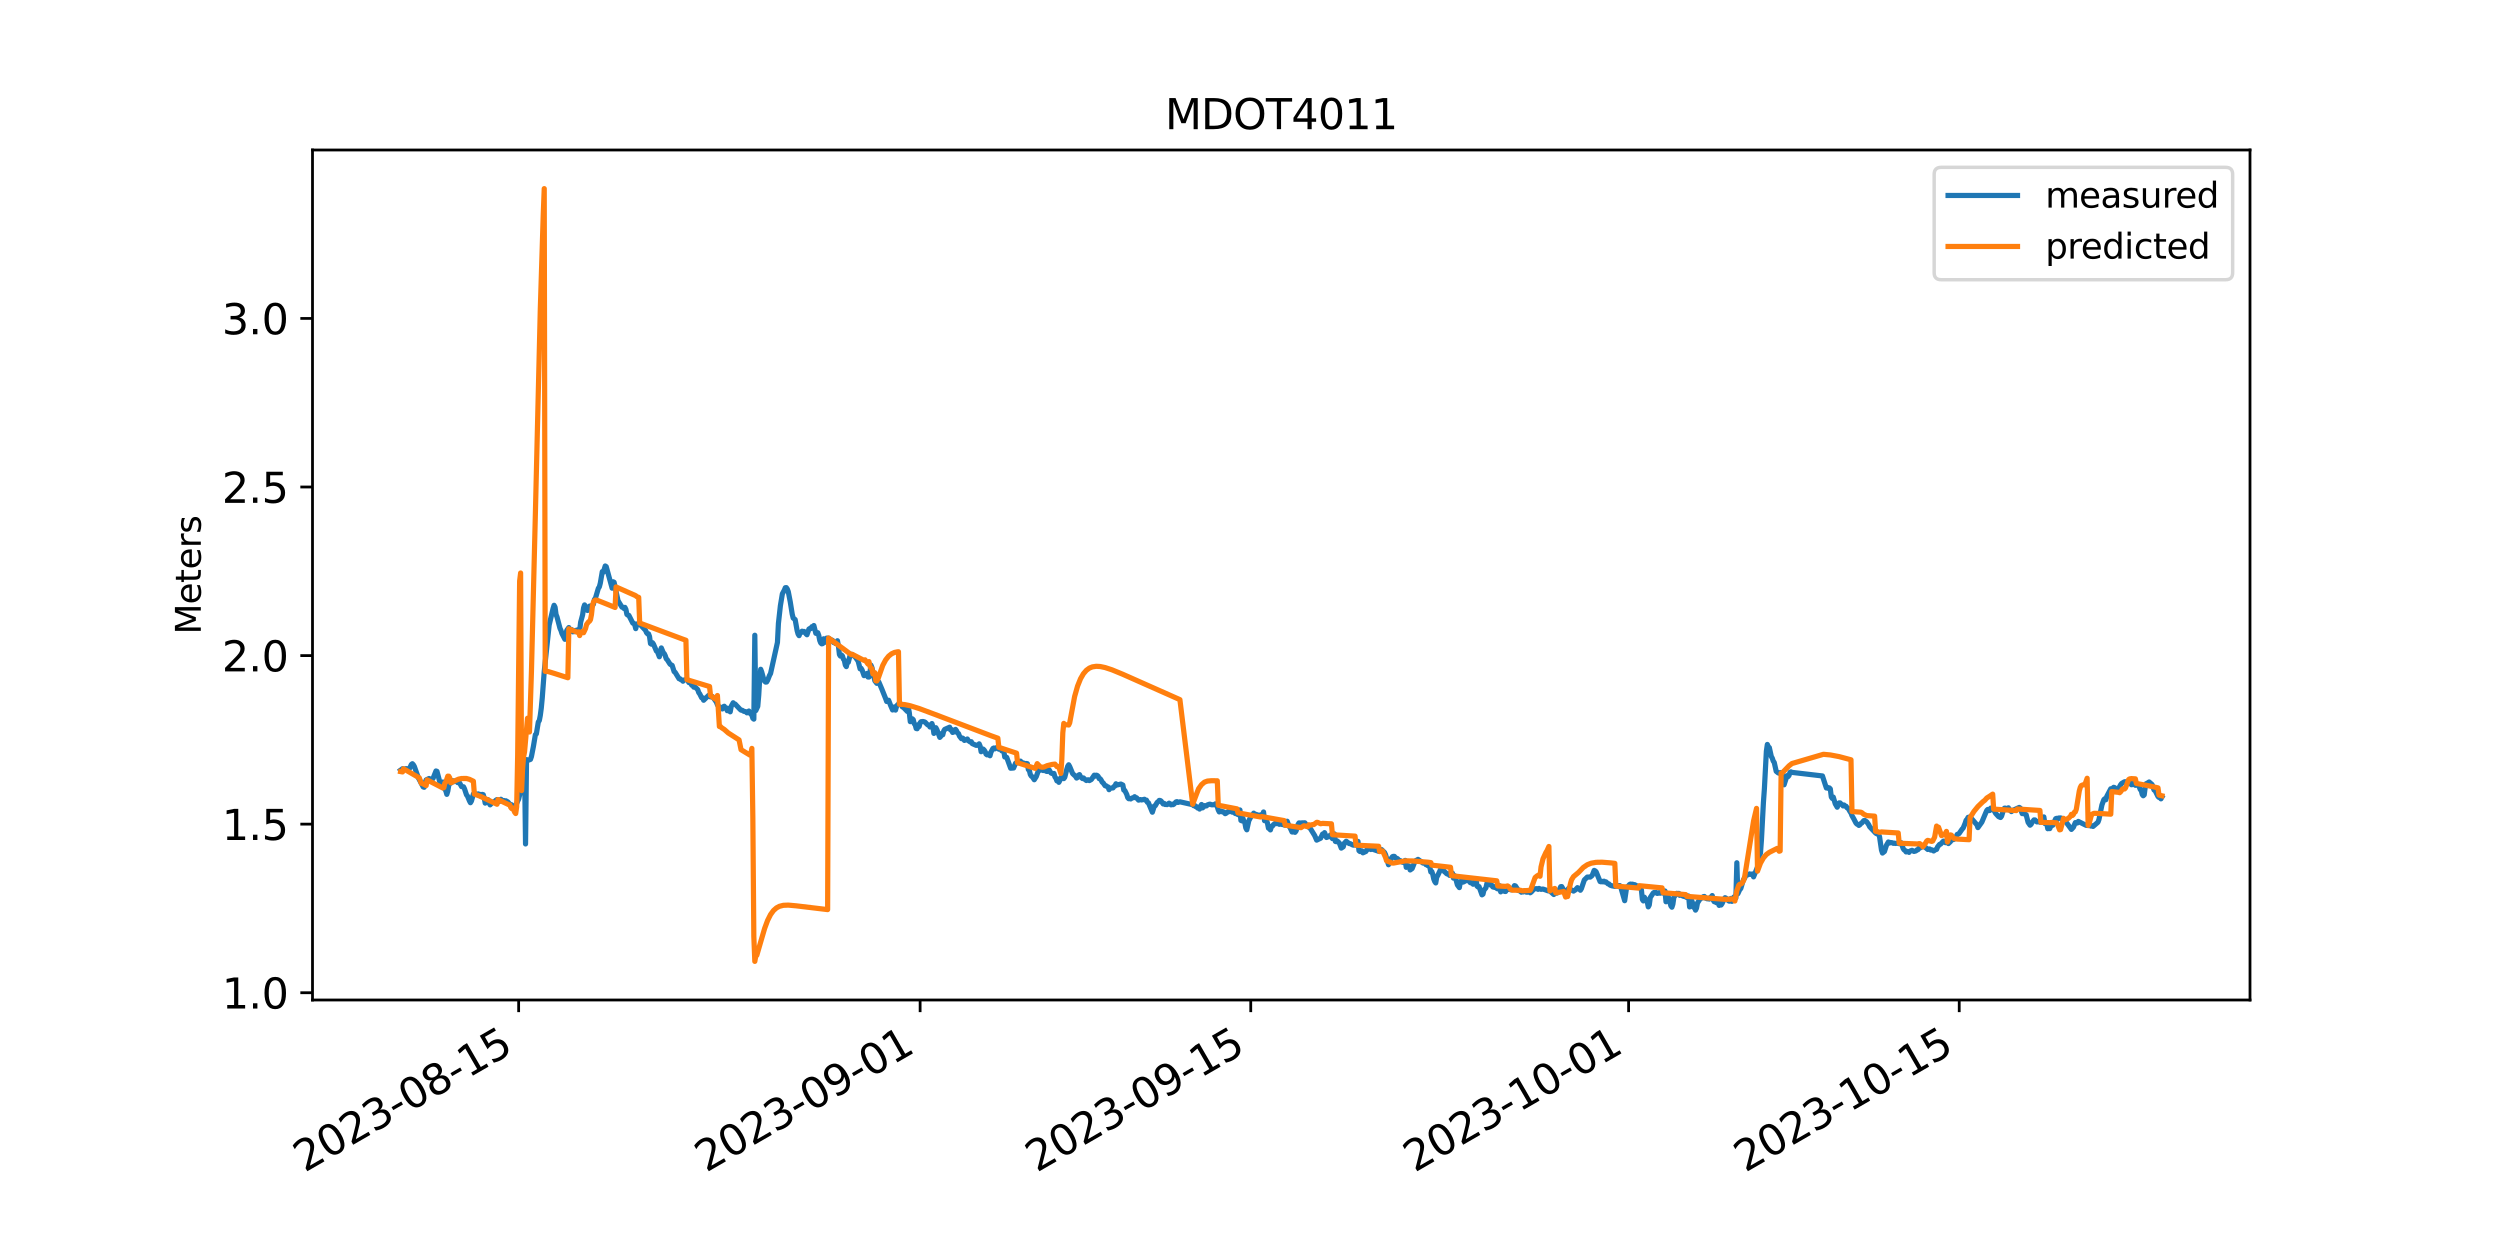 <?xml version="1.0" encoding="utf-8" standalone="no"?>
<!DOCTYPE svg PUBLIC "-//W3C//DTD SVG 1.1//EN"
  "http://www.w3.org/Graphics/SVG/1.1/DTD/svg11.dtd">
<svg xmlns:xlink="http://www.w3.org/1999/xlink" width="720pt" height="360pt" viewBox="0 0 720 360" xmlns="http://www.w3.org/2000/svg" version="1.1">
 <defs>
  <style type="text/css">*{stroke-linejoin: round; stroke-linecap: butt}</style>
 </defs>
 <g id="figure_1">
  <g id="patch_1">
   <path d="M 0 360 
L 720 360 
L 720 0 
L 0 0 
z
" style="fill: #ffffff"/>
  </g>
  <g id="axes_1">
   <g id="patch_2">
    <path d="M 90 288 
L 648 288 
L 648 43.2 
L 90 43.2 
z
" style="fill: #ffffff"/>
   </g>
   <g id="matplotlib.axis_1">
    <g id="xtick_1">
     <g id="line2d_1">
      <defs>
       <path id="mc9f5dde837" d="M 0 0 
L 0 3.5 
" style="stroke: #000000; stroke-width: 0.8"/>
      </defs>
      <g>
       <use xlink:href="#mc9f5dde837" x="149.371" y="288" style="stroke: #000000; stroke-width: 0.8"/>
      </g>
     </g>
     <g id="text_1">
      <!-- 2023-08-15 -->
      <g transform="translate(87.727 337.766) rotate(-30) scale(0.12 -0.12)">
       <defs>
        <path id="DejaVuSans-32" d="M 1228 531 
L 3431 531 
L 3431 0 
L 469 0 
L 469 531 
Q 828 903 1448 1529 
Q 2069 2156 2228 2338 
Q 2531 2678 2651 2914 
Q 2772 3150 2772 3378 
Q 2772 3750 2511 3984 
Q 2250 4219 1831 4219 
Q 1534 4219 1204 4116 
Q 875 4013 500 3803 
L 500 4441 
Q 881 4594 1212 4672 
Q 1544 4750 1819 4750 
Q 2544 4750 2975 4387 
Q 3406 4025 3406 3419 
Q 3406 3131 3298 2873 
Q 3191 2616 2906 2266 
Q 2828 2175 2409 1742 
Q 1991 1309 1228 531 
z
" transform="scale(0.016)"/>
        <path id="DejaVuSans-30" d="M 2034 4250 
Q 1547 4250 1301 3770 
Q 1056 3291 1056 2328 
Q 1056 1369 1301 889 
Q 1547 409 2034 409 
Q 2525 409 2770 889 
Q 3016 1369 3016 2328 
Q 3016 3291 2770 3770 
Q 2525 4250 2034 4250 
z
M 2034 4750 
Q 2819 4750 3233 4129 
Q 3647 3509 3647 2328 
Q 3647 1150 3233 529 
Q 2819 -91 2034 -91 
Q 1250 -91 836 529 
Q 422 1150 422 2328 
Q 422 3509 836 4129 
Q 1250 4750 2034 4750 
z
" transform="scale(0.016)"/>
        <path id="DejaVuSans-33" d="M 2597 2516 
Q 3050 2419 3304 2112 
Q 3559 1806 3559 1356 
Q 3559 666 3084 287 
Q 2609 -91 1734 -91 
Q 1441 -91 1130 -33 
Q 819 25 488 141 
L 488 750 
Q 750 597 1062 519 
Q 1375 441 1716 441 
Q 2309 441 2620 675 
Q 2931 909 2931 1356 
Q 2931 1769 2642 2001 
Q 2353 2234 1838 2234 
L 1294 2234 
L 1294 2753 
L 1863 2753 
Q 2328 2753 2575 2939 
Q 2822 3125 2822 3475 
Q 2822 3834 2567 4026 
Q 2313 4219 1838 4219 
Q 1578 4219 1281 4162 
Q 984 4106 628 3988 
L 628 4550 
Q 988 4650 1302 4700 
Q 1616 4750 1894 4750 
Q 2613 4750 3031 4423 
Q 3450 4097 3450 3541 
Q 3450 3153 3228 2886 
Q 3006 2619 2597 2516 
z
" transform="scale(0.016)"/>
        <path id="DejaVuSans-2d" d="M 313 2009 
L 1997 2009 
L 1997 1497 
L 313 1497 
L 313 2009 
z
" transform="scale(0.016)"/>
        <path id="DejaVuSans-38" d="M 2034 2216 
Q 1584 2216 1326 1975 
Q 1069 1734 1069 1313 
Q 1069 891 1326 650 
Q 1584 409 2034 409 
Q 2484 409 2743 651 
Q 3003 894 3003 1313 
Q 3003 1734 2745 1975 
Q 2488 2216 2034 2216 
z
M 1403 2484 
Q 997 2584 770 2862 
Q 544 3141 544 3541 
Q 544 4100 942 4425 
Q 1341 4750 2034 4750 
Q 2731 4750 3128 4425 
Q 3525 4100 3525 3541 
Q 3525 3141 3298 2862 
Q 3072 2584 2669 2484 
Q 3125 2378 3379 2068 
Q 3634 1759 3634 1313 
Q 3634 634 3220 271 
Q 2806 -91 2034 -91 
Q 1263 -91 848 271 
Q 434 634 434 1313 
Q 434 1759 690 2068 
Q 947 2378 1403 2484 
z
M 1172 3481 
Q 1172 3119 1398 2916 
Q 1625 2713 2034 2713 
Q 2441 2713 2670 2916 
Q 2900 3119 2900 3481 
Q 2900 3844 2670 4047 
Q 2441 4250 2034 4250 
Q 1625 4250 1398 4047 
Q 1172 3844 1172 3481 
z
" transform="scale(0.016)"/>
        <path id="DejaVuSans-31" d="M 794 531 
L 1825 531 
L 1825 4091 
L 703 3866 
L 703 4441 
L 1819 4666 
L 2450 4666 
L 2450 531 
L 3481 531 
L 3481 0 
L 794 0 
L 794 531 
z
" transform="scale(0.016)"/>
        <path id="DejaVuSans-35" d="M 691 4666 
L 3169 4666 
L 3169 4134 
L 1269 4134 
L 1269 2991 
Q 1406 3038 1543 3061 
Q 1681 3084 1819 3084 
Q 2600 3084 3056 2656 
Q 3513 2228 3513 1497 
Q 3513 744 3044 326 
Q 2575 -91 1722 -91 
Q 1428 -91 1123 -41 
Q 819 9 494 109 
L 494 744 
Q 775 591 1075 516 
Q 1375 441 1709 441 
Q 2250 441 2565 725 
Q 2881 1009 2881 1497 
Q 2881 1984 2565 2268 
Q 2250 2553 1709 2553 
Q 1456 2553 1204 2497 
Q 953 2441 691 2322 
L 691 4666 
z
" transform="scale(0.016)"/>
       </defs>
       <use xlink:href="#DejaVuSans-32"/>
       <use xlink:href="#DejaVuSans-30" x="63.623"/>
       <use xlink:href="#DejaVuSans-32" x="127.246"/>
       <use xlink:href="#DejaVuSans-33" x="190.869"/>
       <use xlink:href="#DejaVuSans-2d" x="254.492"/>
       <use xlink:href="#DejaVuSans-30" x="290.576"/>
       <use xlink:href="#DejaVuSans-38" x="354.199"/>
       <use xlink:href="#DejaVuSans-2d" x="417.822"/>
       <use xlink:href="#DejaVuSans-31" x="453.906"/>
       <use xlink:href="#DejaVuSans-35" x="517.529"/>
      </g>
     </g>
    </g>
    <g id="xtick_2">
     <g id="line2d_2">
      <g>
       <use xlink:href="#mc9f5dde837" x="264.995" y="288" style="stroke: #000000; stroke-width: 0.8"/>
      </g>
     </g>
     <g id="text_2">
      <!-- 2023-09-01 -->
      <g transform="translate(203.352 337.766) rotate(-30) scale(0.12 -0.12)">
       <defs>
        <path id="DejaVuSans-39" d="M 703 97 
L 703 672 
Q 941 559 1184 500 
Q 1428 441 1663 441 
Q 2288 441 2617 861 
Q 2947 1281 2994 2138 
Q 2813 1869 2534 1725 
Q 2256 1581 1919 1581 
Q 1219 1581 811 2004 
Q 403 2428 403 3163 
Q 403 3881 828 4315 
Q 1253 4750 1959 4750 
Q 2769 4750 3195 4129 
Q 3622 3509 3622 2328 
Q 3622 1225 3098 567 
Q 2575 -91 1691 -91 
Q 1453 -91 1209 -44 
Q 966 3 703 97 
z
M 1959 2075 
Q 2384 2075 2632 2365 
Q 2881 2656 2881 3163 
Q 2881 3666 2632 3958 
Q 2384 4250 1959 4250 
Q 1534 4250 1286 3958 
Q 1038 3666 1038 3163 
Q 1038 2656 1286 2365 
Q 1534 2075 1959 2075 
z
" transform="scale(0.016)"/>
       </defs>
       <use xlink:href="#DejaVuSans-32"/>
       <use xlink:href="#DejaVuSans-30" x="63.623"/>
       <use xlink:href="#DejaVuSans-32" x="127.246"/>
       <use xlink:href="#DejaVuSans-33" x="190.869"/>
       <use xlink:href="#DejaVuSans-2d" x="254.492"/>
       <use xlink:href="#DejaVuSans-30" x="290.576"/>
       <use xlink:href="#DejaVuSans-39" x="354.199"/>
       <use xlink:href="#DejaVuSans-2d" x="417.822"/>
       <use xlink:href="#DejaVuSans-30" x="453.906"/>
       <use xlink:href="#DejaVuSans-31" x="517.529"/>
      </g>
     </g>
    </g>
    <g id="xtick_3">
     <g id="line2d_3">
      <g>
       <use xlink:href="#mc9f5dde837" x="360.215" y="288" style="stroke: #000000; stroke-width: 0.8"/>
      </g>
     </g>
     <g id="text_3">
      <!-- 2023-09-15 -->
      <g transform="translate(298.571 337.766) rotate(-30) scale(0.12 -0.12)">
       <use xlink:href="#DejaVuSans-32"/>
       <use xlink:href="#DejaVuSans-30" x="63.623"/>
       <use xlink:href="#DejaVuSans-32" x="127.246"/>
       <use xlink:href="#DejaVuSans-33" x="190.869"/>
       <use xlink:href="#DejaVuSans-2d" x="254.492"/>
       <use xlink:href="#DejaVuSans-30" x="290.576"/>
       <use xlink:href="#DejaVuSans-39" x="354.199"/>
       <use xlink:href="#DejaVuSans-2d" x="417.822"/>
       <use xlink:href="#DejaVuSans-31" x="453.906"/>
       <use xlink:href="#DejaVuSans-35" x="517.529"/>
      </g>
     </g>
    </g>
    <g id="xtick_4">
     <g id="line2d_4">
      <g>
       <use xlink:href="#mc9f5dde837" x="469.038" y="288" style="stroke: #000000; stroke-width: 0.8"/>
      </g>
     </g>
     <g id="text_4">
      <!-- 2023-10-01 -->
      <g transform="translate(407.394 337.766) rotate(-30) scale(0.12 -0.12)">
       <use xlink:href="#DejaVuSans-32"/>
       <use xlink:href="#DejaVuSans-30" x="63.623"/>
       <use xlink:href="#DejaVuSans-32" x="127.246"/>
       <use xlink:href="#DejaVuSans-33" x="190.869"/>
       <use xlink:href="#DejaVuSans-2d" x="254.492"/>
       <use xlink:href="#DejaVuSans-31" x="290.576"/>
       <use xlink:href="#DejaVuSans-30" x="354.199"/>
       <use xlink:href="#DejaVuSans-2d" x="417.822"/>
       <use xlink:href="#DejaVuSans-30" x="453.906"/>
       <use xlink:href="#DejaVuSans-31" x="517.529"/>
      </g>
     </g>
    </g>
    <g id="xtick_5">
     <g id="line2d_5">
      <g>
       <use xlink:href="#mc9f5dde837" x="564.257" y="288" style="stroke: #000000; stroke-width: 0.8"/>
      </g>
     </g>
     <g id="text_5">
      <!-- 2023-10-15 -->
      <g transform="translate(502.614 337.766) rotate(-30) scale(0.12 -0.12)">
       <use xlink:href="#DejaVuSans-32"/>
       <use xlink:href="#DejaVuSans-30" x="63.623"/>
       <use xlink:href="#DejaVuSans-32" x="127.246"/>
       <use xlink:href="#DejaVuSans-33" x="190.869"/>
       <use xlink:href="#DejaVuSans-2d" x="254.492"/>
       <use xlink:href="#DejaVuSans-31" x="290.576"/>
       <use xlink:href="#DejaVuSans-30" x="354.199"/>
       <use xlink:href="#DejaVuSans-2d" x="417.822"/>
       <use xlink:href="#DejaVuSans-31" x="453.906"/>
       <use xlink:href="#DejaVuSans-35" x="517.529"/>
      </g>
     </g>
    </g>
   </g>
   <g id="matplotlib.axis_2">
    <g id="ytick_1">
     <g id="line2d_6">
      <defs>
       <path id="m3c29ad999c" d="M 0 0 
L -3.5 0 
" style="stroke: #000000; stroke-width: 0.8"/>
      </defs>
      <g>
       <use xlink:href="#m3c29ad999c" x="90" y="285.905" style="stroke: #000000; stroke-width: 0.8"/>
      </g>
     </g>
     <g id="text_6">
      <!-- 1.0 -->
      <g transform="translate(63.916 290.465) scale(0.12 -0.12)">
       <defs>
        <path id="DejaVuSans-2e" d="M 684 794 
L 1344 794 
L 1344 0 
L 684 0 
L 684 794 
z
" transform="scale(0.016)"/>
       </defs>
       <use xlink:href="#DejaVuSans-31"/>
       <use xlink:href="#DejaVuSans-2e" x="63.623"/>
       <use xlink:href="#DejaVuSans-30" x="95.41"/>
      </g>
     </g>
    </g>
    <g id="ytick_2">
     <g id="line2d_7">
      <g>
       <use xlink:href="#m3c29ad999c" x="90" y="237.356" style="stroke: #000000; stroke-width: 0.8"/>
      </g>
     </g>
     <g id="text_7">
      <!-- 1.5 -->
      <g transform="translate(63.916 241.915) scale(0.12 -0.12)">
       <use xlink:href="#DejaVuSans-31"/>
       <use xlink:href="#DejaVuSans-2e" x="63.623"/>
       <use xlink:href="#DejaVuSans-35" x="95.41"/>
      </g>
     </g>
    </g>
    <g id="ytick_3">
     <g id="line2d_8">
      <g>
       <use xlink:href="#m3c29ad999c" x="90" y="188.807" style="stroke: #000000; stroke-width: 0.8"/>
      </g>
     </g>
     <g id="text_8">
      <!-- 2.0 -->
      <g transform="translate(63.916 193.366) scale(0.12 -0.12)">
       <use xlink:href="#DejaVuSans-32"/>
       <use xlink:href="#DejaVuSans-2e" x="63.623"/>
       <use xlink:href="#DejaVuSans-30" x="95.41"/>
      </g>
     </g>
    </g>
    <g id="ytick_4">
     <g id="line2d_9">
      <g>
       <use xlink:href="#m3c29ad999c" x="90" y="140.258" style="stroke: #000000; stroke-width: 0.8"/>
      </g>
     </g>
     <g id="text_9">
      <!-- 2.5 -->
      <g transform="translate(63.916 144.817) scale(0.12 -0.12)">
       <use xlink:href="#DejaVuSans-32"/>
       <use xlink:href="#DejaVuSans-2e" x="63.623"/>
       <use xlink:href="#DejaVuSans-35" x="95.41"/>
      </g>
     </g>
    </g>
    <g id="ytick_5">
     <g id="line2d_10">
      <g>
       <use xlink:href="#m3c29ad999c" x="90" y="91.709" style="stroke: #000000; stroke-width: 0.8"/>
      </g>
     </g>
     <g id="text_10">
      <!-- 3.0 -->
      <g transform="translate(63.916 96.268) scale(0.12 -0.12)">
       <use xlink:href="#DejaVuSans-33"/>
       <use xlink:href="#DejaVuSans-2e" x="63.623"/>
       <use xlink:href="#DejaVuSans-30" x="95.41"/>
      </g>
     </g>
    </g>
    <g id="text_11">
     <!-- Meters -->
     <g transform="translate(57.837 182.688) rotate(-90) scale(0.1 -0.1)">
      <defs>
       <path id="DejaVuSans-4d" d="M 628 4666 
L 1569 4666 
L 2759 1491 
L 3956 4666 
L 4897 4666 
L 4897 0 
L 4281 0 
L 4281 4097 
L 3078 897 
L 2444 897 
L 1241 4097 
L 1241 0 
L 628 0 
L 628 4666 
z
" transform="scale(0.016)"/>
       <path id="DejaVuSans-65" d="M 3597 1894 
L 3597 1613 
L 953 1613 
Q 991 1019 1311 708 
Q 1631 397 2203 397 
Q 2534 397 2845 478 
Q 3156 559 3463 722 
L 3463 178 
Q 3153 47 2828 -22 
Q 2503 -91 2169 -91 
Q 1331 -91 842 396 
Q 353 884 353 1716 
Q 353 2575 817 3079 
Q 1281 3584 2069 3584 
Q 2775 3584 3186 3129 
Q 3597 2675 3597 1894 
z
M 3022 2063 
Q 3016 2534 2758 2815 
Q 2500 3097 2075 3097 
Q 1594 3097 1305 2825 
Q 1016 2553 972 2059 
L 3022 2063 
z
" transform="scale(0.016)"/>
       <path id="DejaVuSans-74" d="M 1172 4494 
L 1172 3500 
L 2356 3500 
L 2356 3053 
L 1172 3053 
L 1172 1153 
Q 1172 725 1289 603 
Q 1406 481 1766 481 
L 2356 481 
L 2356 0 
L 1766 0 
Q 1100 0 847 248 
Q 594 497 594 1153 
L 594 3053 
L 172 3053 
L 172 3500 
L 594 3500 
L 594 4494 
L 1172 4494 
z
" transform="scale(0.016)"/>
       <path id="DejaVuSans-72" d="M 2631 2963 
Q 2534 3019 2420 3045 
Q 2306 3072 2169 3072 
Q 1681 3072 1420 2755 
Q 1159 2438 1159 1844 
L 1159 0 
L 581 0 
L 581 3500 
L 1159 3500 
L 1159 2956 
Q 1341 3275 1631 3429 
Q 1922 3584 2338 3584 
Q 2397 3584 2469 3576 
Q 2541 3569 2628 3553 
L 2631 2963 
z
" transform="scale(0.016)"/>
       <path id="DejaVuSans-73" d="M 2834 3397 
L 2834 2853 
Q 2591 2978 2328 3040 
Q 2066 3103 1784 3103 
Q 1356 3103 1142 2972 
Q 928 2841 928 2578 
Q 928 2378 1081 2264 
Q 1234 2150 1697 2047 
L 1894 2003 
Q 2506 1872 2764 1633 
Q 3022 1394 3022 966 
Q 3022 478 2636 193 
Q 2250 -91 1575 -91 
Q 1294 -91 989 -36 
Q 684 19 347 128 
L 347 722 
Q 666 556 975 473 
Q 1284 391 1588 391 
Q 1994 391 2212 530 
Q 2431 669 2431 922 
Q 2431 1156 2273 1281 
Q 2116 1406 1581 1522 
L 1381 1569 
Q 847 1681 609 1914 
Q 372 2147 372 2553 
Q 372 3047 722 3315 
Q 1072 3584 1716 3584 
Q 2034 3584 2315 3537 
Q 2597 3491 2834 3397 
z
" transform="scale(0.016)"/>
      </defs>
      <use xlink:href="#DejaVuSans-4d"/>
      <use xlink:href="#DejaVuSans-65" x="86.279"/>
      <use xlink:href="#DejaVuSans-74" x="147.803"/>
      <use xlink:href="#DejaVuSans-65" x="187.012"/>
      <use xlink:href="#DejaVuSans-72" x="248.535"/>
      <use xlink:href="#DejaVuSans-73" x="289.648"/>
     </g>
    </g>
   </g>
   <g id="line2d_11">
    <path d="M 115.364 221.813 
L 115.93 221.393 
L 116.214 221.733 
L 116.781 221.409 
L 117.064 221.36 
L 117.631 221.587 
L 117.914 221.377 
L 118.481 220.163 
L 118.764 219.953 
L 119.048 220.26 
L 119.331 220.746 
L 120.465 223.965 
L 121.882 226.635 
L 122.165 226.732 
L 122.448 225.389 
L 122.732 224.612 
L 123.582 224.208 
L 123.865 224.629 
L 124.149 224.337 
L 124.432 224.483 
L 124.716 224.192 
L 125.566 222.04 
L 125.849 222.153 
L 126.699 225.357 
L 126.983 225.81 
L 127.55 225.227 
L 128.116 227.282 
L 128.4 227.751 
L 128.683 228.77 
L 128.966 227.848 
L 129.25 226.117 
L 129.533 225.438 
L 129.817 225.551 
L 130.383 224.855 
L 130.667 225.13 
L 130.95 225.001 
L 131.517 225.017 
L 131.8 225.389 
L 132.084 225.373 
L 132.367 225.486 
L 132.934 226.538 
L 133.501 226.602 
L 133.784 227.201 
L 134.351 228.916 
L 134.634 229.272 
L 135.201 230.647 
L 135.485 231.181 
L 135.768 230.712 
L 136.335 228.689 
L 136.901 228.657 
L 137.185 228.641 
L 137.468 228.803 
L 137.752 228.641 
L 138.035 228.965 
L 138.318 228.803 
L 138.602 229.369 
L 138.885 228.787 
L 139.169 228.867 
L 139.452 229.838 
L 139.735 231.294 
L 140.019 230.599 
L 140.302 230.291 
L 140.586 230.34 
L 140.869 231.31 
L 141.152 231.796 
L 141.719 231.197 
L 142.286 230.938 
L 142.853 230.453 
L 143.136 230.275 
L 143.42 230.76 
L 143.703 230.874 
L 143.986 230.663 
L 144.27 230.194 
L 144.553 230.582 
L 145.12 230.55 
L 145.403 230.728 
L 145.687 230.631 
L 146.253 230.955 
L 146.82 231.618 
L 147.387 231.796 
L 147.67 232.281 
L 148.237 232.071 
L 148.521 232.071 
L 149.087 230.712 
L 149.371 230.133 
L 149.938 227.686 
L 150.504 226.117 
L 151.071 221.506 
L 151.354 243.056 
L 151.638 218.772 
L 152.205 218.917 
L 152.771 218.707 
L 153.055 217.882 
L 153.622 214.97 
L 154.188 211.572 
L 154.472 211.346 
L 155.039 207.916 
L 155.322 207.527 
L 155.605 206.039 
L 155.889 203.92 
L 156.172 200.943 
L 156.739 193.355 
L 158.156 180.023 
L 159.289 175.234 
L 159.573 174.328 
L 159.856 174.862 
L 160.14 176.982 
L 160.423 177.694 
L 161.273 180.946 
L 161.557 181.56 
L 161.84 182.45 
L 162.69 184.117 
L 162.974 182.466 
L 163.257 181.512 
L 163.824 180.735 
L 164.107 181.35 
L 164.674 181.35 
L 164.957 181.965 
L 165.241 181.609 
L 165.524 181.916 
L 165.808 181.544 
L 166.091 181.56 
L 166.374 181.382 
L 166.658 181.852 
L 166.941 181.625 
L 167.224 179.198 
L 167.791 177.079 
L 168.075 175.056 
L 168.358 174.215 
L 169.208 175.817 
L 169.775 174.571 
L 170.625 174.425 
L 170.909 174.005 
L 171.192 172.63 
L 171.475 172.322 
L 172.326 169.426 
L 172.609 169.022 
L 172.892 167.938 
L 173.459 164.621 
L 173.743 164.815 
L 174.309 163.003 
L 174.593 163.197 
L 176.293 169.394 
L 176.576 167.549 
L 176.86 167.695 
L 177.993 173.002 
L 179.127 174.862 
L 179.41 174.879 
L 179.694 175.234 
L 179.977 174.927 
L 180.261 175.509 
L 180.544 176.933 
L 180.827 177.176 
L 181.111 177.224 
L 182.244 179.457 
L 182.528 179.506 
L 182.811 179.975 
L 183.094 181.043 
L 183.378 179.862 
L 183.945 179.425 
L 185.928 181.544 
L 186.212 182.224 
L 186.495 182.531 
L 186.779 182.547 
L 187.062 183.308 
L 187.345 185.346 
L 187.629 185.524 
L 187.912 185.104 
L 188.196 185.508 
L 189.046 187.498 
L 189.329 187.644 
L 189.896 189.148 
L 190.179 187.482 
L 190.463 186.608 
L 191.029 187.983 
L 191.313 188.258 
L 191.596 188.857 
L 191.88 189.731 
L 192.163 189.99 
L 192.73 190.896 
L 193.013 191.316 
L 193.58 191.64 
L 194.147 193.42 
L 194.43 193.614 
L 195.564 195.474 
L 195.847 195.49 
L 196.131 195.782 
L 196.414 195.846 
L 196.697 196.186 
L 196.981 195.846 
L 197.547 195.749 
L 197.831 195.539 
L 198.398 196.574 
L 198.681 196.445 
L 199.248 197.351 
L 199.531 197.238 
L 199.815 197.901 
L 200.098 197.772 
L 200.948 198.597 
L 201.232 199.454 
L 201.515 199.826 
L 202.082 200.959 
L 202.365 200.959 
L 202.649 201.671 
L 204.066 200.279 
L 204.349 200.312 
L 204.632 200.7 
L 205.199 200.619 
L 206.333 202.221 
L 206.616 202.997 
L 207.183 203.645 
L 207.466 203.839 
L 207.75 203.742 
L 208.033 204.178 
L 208.316 203.531 
L 208.6 203.402 
L 208.883 203.952 
L 209.167 203.871 
L 209.45 204.68 
L 210.017 203.984 
L 210.3 205.004 
L 210.584 203.434 
L 211.15 202.399 
L 211.434 202.722 
L 211.717 202.771 
L 213.134 204.276 
L 213.417 204.518 
L 213.701 204.534 
L 214.268 204.874 
L 214.834 204.971 
L 215.118 205.295 
L 215.685 204.777 
L 215.968 205.392 
L 216.535 205.942 
L 216.818 206.864 
L 217.102 207.107 
L 217.385 182.952 
L 217.668 204.648 
L 218.235 203.434 
L 218.519 200.166 
L 218.802 195.393 
L 219.085 192.756 
L 219.369 193.517 
L 219.935 195.587 
L 220.219 196.202 
L 220.502 196.445 
L 220.786 196.413 
L 221.069 195.927 
L 221.636 194.487 
L 221.919 193.97 
L 223.903 185.023 
L 224.186 179.538 
L 224.753 174.442 
L 225.32 171.028 
L 225.887 169.96 
L 226.17 169.264 
L 226.454 169.232 
L 226.737 169.637 
L 227.02 170.381 
L 227.587 173.309 
L 228.154 176.852 
L 228.437 178.001 
L 229.004 178.438 
L 229.571 181.609 
L 229.854 182.612 
L 230.138 183.065 
L 230.421 182.256 
L 230.704 182.191 
L 230.988 181.787 
L 231.271 182.046 
L 231.555 181.852 
L 231.838 182.03 
L 232.121 182.547 
L 232.405 182.806 
L 232.972 181.172 
L 233.255 180.994 
L 233.538 181.026 
L 233.822 180.493 
L 234.105 180.703 
L 234.389 180.153 
L 234.955 182.386 
L 235.239 182.45 
L 235.522 182.224 
L 235.805 183 
L 236.089 184.456 
L 236.372 185.168 
L 236.656 185.427 
L 236.939 185.362 
L 237.222 183.971 
L 237.506 185.006 
L 237.789 184.214 
L 238.073 183.777 
L 238.639 183.809 
L 239.206 184.214 
L 239.773 184.424 
L 240.056 185.039 
L 240.34 185.104 
L 240.623 185.33 
L 240.907 185.314 
L 241.19 184.537 
L 241.473 186.058 
L 241.757 188.517 
L 242.04 188.954 
L 242.324 188.631 
L 242.607 188.889 
L 242.89 189.795 
L 243.174 190.2 
L 243.457 191.543 
L 243.74 191.98 
L 244.024 190.734 
L 244.307 190.75 
L 244.874 188.566 
L 245.157 188.436 
L 245.441 188.533 
L 246.291 189.197 
L 247.141 190.394 
L 247.708 192.627 
L 247.991 192.465 
L 248.275 192.95 
L 248.842 194.584 
L 249.692 193.953 
L 249.975 194.973 
L 250.259 194.989 
L 250.542 193.695 
L 250.825 191.559 
L 251.109 192.255 
L 251.959 196.073 
L 252.526 196.801 
L 253.092 196.396 
L 253.943 198.386 
L 255.076 201.218 
L 255.36 202.027 
L 255.643 201.994 
L 255.926 201.671 
L 256.493 203.159 
L 257.06 204.47 
L 257.343 204.308 
L 257.627 203.58 
L 257.91 204.502 
L 258.193 203.467 
L 258.477 202.997 
L 258.76 202.836 
L 259.044 202.286 
L 259.327 202.625 
L 259.894 203.596 
L 260.177 203.709 
L 261.311 204.89 
L 261.594 203.709 
L 261.878 205.246 
L 262.161 207.835 
L 262.728 207.01 
L 263.011 207.269 
L 263.295 208.434 
L 263.578 208.741 
L 263.861 209.809 
L 264.145 209.873 
L 264.428 208.725 
L 264.712 209.242 
L 264.995 208.142 
L 265.278 207.851 
L 265.845 207.786 
L 266.412 207.964 
L 266.979 208.579 
L 267.262 208.806 
L 267.545 208.806 
L 267.829 209.372 
L 268.112 209.162 
L 268.396 208.385 
L 268.679 209.275 
L 268.962 211.216 
L 269.529 209.582 
L 269.813 210.116 
L 270.663 212.365 
L 270.946 212.074 
L 271.23 211.249 
L 271.513 211.621 
L 271.796 210.521 
L 272.08 210.068 
L 273.497 209.437 
L 273.78 210.246 
L 274.063 210.1 
L 274.347 210.941 
L 274.63 210.844 
L 274.914 210.262 
L 275.197 210.068 
L 275.48 210.456 
L 275.764 211.087 
L 276.047 211.265 
L 276.331 212.009 
L 276.897 212.737 
L 277.181 212.559 
L 277.464 212.737 
L 277.748 213.239 
L 278.031 213.061 
L 278.314 213.109 
L 278.598 212.834 
L 278.881 213.303 
L 279.448 213.692 
L 279.731 213.611 
L 280.015 214.161 
L 281.148 214.662 
L 281.432 214.549 
L 281.715 214.679 
L 281.998 214.226 
L 282.282 214.905 
L 282.565 216.491 
L 282.849 215.876 
L 283.132 215.73 
L 283.415 215.989 
L 283.699 216.426 
L 283.982 217.186 
L 284.266 217.397 
L 284.549 217.138 
L 285.116 217.655 
L 285.399 216.604 
L 285.966 215.552 
L 286.249 215.423 
L 286.533 215.665 
L 287.1 215.261 
L 287.383 215.229 
L 287.666 215.763 
L 288.233 215.568 
L 288.517 216.248 
L 288.8 216.005 
L 289.083 216.216 
L 289.367 218.011 
L 289.65 217.995 
L 289.933 218.125 
L 290.5 219.694 
L 291.067 221.247 
L 291.917 221.182 
L 292.484 219.807 
L 292.767 219.662 
L 293.051 219.662 
L 293.618 219.29 
L 293.901 219.209 
L 294.184 219.581 
L 295.035 219.84 
L 295.318 220.098 
L 295.601 219.888 
L 295.885 219.953 
L 296.168 221.652 
L 296.451 221.894 
L 296.735 223.059 
L 297.018 223.528 
L 297.302 223.706 
L 297.868 224.564 
L 298.435 223.674 
L 299.002 222.105 
L 299.285 221.409 
L 299.569 221.83 
L 299.852 221.474 
L 300.136 221.781 
L 300.419 221.911 
L 300.986 221.733 
L 301.269 222.105 
L 301.553 222.186 
L 301.836 222.137 
L 302.119 221.668 
L 302.686 222.622 
L 303.253 222.865 
L 303.536 222.752 
L 303.82 223.755 
L 304.103 224.143 
L 304.386 224.887 
L 304.67 224.823 
L 304.953 225.308 
L 305.237 224.79 
L 305.52 223.933 
L 305.803 223.723 
L 306.37 224.24 
L 306.654 223.852 
L 307.22 221.619 
L 307.504 220.681 
L 307.787 220.26 
L 308.071 220.762 
L 308.921 222.8 
L 309.771 223.593 
L 310.054 224.078 
L 310.338 223.901 
L 310.621 223.237 
L 310.905 223.092 
L 311.188 223.69 
L 311.755 224.224 
L 312.038 224.046 
L 312.605 224.596 
L 312.888 224.79 
L 313.172 224.612 
L 313.455 224.58 
L 313.738 224.807 
L 314.305 224.499 
L 315.155 223.253 
L 315.439 223.528 
L 315.722 223.253 
L 316.006 223.334 
L 316.289 223.609 
L 316.572 224.256 
L 316.856 224.289 
L 317.139 224.677 
L 317.423 225.26 
L 317.706 225.47 
L 318.273 226.295 
L 318.556 226.311 
L 318.84 226.554 
L 319.123 226.635 
L 319.406 227.428 
L 319.69 226.991 
L 320.54 226.926 
L 320.823 226.505 
L 321.107 226.376 
L 321.39 225.729 
L 321.673 226.085 
L 322.807 225.81 
L 323.374 226.085 
L 323.657 227.557 
L 323.941 227.654 
L 324.507 228.803 
L 324.791 229.725 
L 325.074 230.032 
L 325.358 229.984 
L 325.641 230.097 
L 325.924 229.871 
L 326.491 229.693 
L 326.775 229.45 
L 327.058 229.757 
L 327.341 229.773 
L 327.908 230.437 
L 328.475 230.275 
L 328.758 230.388 
L 329.608 230.194 
L 329.892 230.469 
L 330.175 230.437 
L 330.459 231.068 
L 330.742 231.197 
L 331.876 233.915 
L 332.442 232.136 
L 332.726 232.038 
L 333.293 231.052 
L 333.576 230.89 
L 333.859 230.518 
L 334.143 230.534 
L 334.426 230.728 
L 334.993 231.537 
L 335.276 231.375 
L 335.56 231.699 
L 335.843 231.65 
L 336.126 231.731 
L 336.693 231.31 
L 337.26 231.796 
L 337.543 231.585 
L 337.827 231.747 
L 338.11 231.585 
L 338.677 230.955 
L 338.96 230.874 
L 339.244 231.1 
L 339.811 230.922 
L 343.495 231.747 
L 343.778 232.038 
L 344.061 231.941 
L 344.345 232.297 
L 344.628 232.33 
L 344.912 232.702 
L 345.195 232.669 
L 345.478 233.009 
L 345.762 232.168 
L 346.045 231.699 
L 346.329 232.669 
L 346.612 232.427 
L 346.895 232.022 
L 347.462 232.103 
L 347.746 231.812 
L 348.312 231.618 
L 348.596 231.618 
L 348.879 231.78 
L 349.729 231.763 
L 350.013 231.521 
L 350.579 232.314 
L 350.863 233.284 
L 351.146 233.834 
L 351.713 233.575 
L 351.996 233.802 
L 352.28 233.77 
L 352.847 234.336 
L 353.13 234.223 
L 353.413 233.883 
L 353.697 233.867 
L 353.98 233.527 
L 354.264 233.689 
L 354.547 233.478 
L 354.83 233.883 
L 355.397 233.931 
L 355.681 234.255 
L 355.964 234.352 
L 356.247 234.304 
L 356.531 234.611 
L 356.814 233.689 
L 357.098 233.268 
L 357.381 236.277 
L 357.664 236.407 
L 357.948 235.63 
L 358.231 236.569 
L 358.514 236.925 
L 358.798 238.462 
L 359.081 238.979 
L 359.648 236.391 
L 360.498 234.773 
L 360.782 234.789 
L 361.065 234.19 
L 361.348 234.595 
L 361.632 234.514 
L 362.765 234.886 
L 363.049 234.676 
L 363.332 235.096 
L 363.616 234.837 
L 363.899 233.851 
L 364.182 236.358 
L 364.749 236.245 
L 365.033 237.086 
L 365.316 238.51 
L 365.599 238.672 
L 365.883 239.012 
L 366.166 237.992 
L 366.449 237.928 
L 366.733 237.523 
L 367.3 237.102 
L 367.583 237.2 
L 367.866 236.86 
L 368.15 237.232 
L 368.433 237.394 
L 368.717 237.378 
L 369 237.2 
L 369.283 237.458 
L 369.567 237.394 
L 369.85 237.62 
L 370.134 237.669 
L 370.7 236.52 
L 371.267 237.976 
L 371.551 238.381 
L 372.117 239.61 
L 372.401 239.61 
L 372.684 239.141 
L 372.967 239.707 
L 373.251 239.351 
L 373.818 237.475 
L 374.101 237.005 
L 374.384 237.005 
L 374.668 237.232 
L 374.951 236.989 
L 375.801 236.973 
L 376.652 238.122 
L 377.218 238.348 
L 378.635 240.646 
L 379.202 241.956 
L 380.336 241.406 
L 380.902 240.209 
L 381.186 240.597 
L 381.469 239.804 
L 382.036 241.196 
L 382.319 241.002 
L 382.603 241.018 
L 383.17 240.484 
L 383.453 240.759 
L 383.736 241.519 
L 384.303 240.16 
L 384.587 242.328 
L 384.87 242.409 
L 385.153 242.231 
L 385.72 242.765 
L 386.287 244.254 
L 386.854 243.881 
L 387.137 242.878 
L 387.704 242.28 
L 388.554 242.943 
L 388.837 242.959 
L 389.688 243.396 
L 389.971 243.396 
L 390.254 243.186 
L 390.538 243.412 
L 390.821 242.603 
L 391.105 242.328 
L 391.388 244.998 
L 391.671 245.24 
L 391.955 245.046 
L 392.238 245.046 
L 392.522 245.613 
L 393.372 245.224 
L 393.655 244.723 
L 393.939 244.642 
L 394.222 244.318 
L 394.505 244.415 
L 394.789 244.658 
L 395.072 244.496 
L 397.056 245.176 
L 397.906 244.69 
L 398.756 245.532 
L 399.04 246.146 
L 399.89 249.043 
L 400.74 247.117 
L 401.023 246.729 
L 401.307 246.616 
L 401.59 246.648 
L 401.874 247.052 
L 402.44 247.263 
L 403.007 247.845 
L 403.291 247.861 
L 403.857 248.298 
L 404.141 248.363 
L 404.707 247.797 
L 404.991 249.787 
L 405.558 249.318 
L 405.841 249.47 
L 406.124 250.547 
L 406.691 250.143 
L 407.541 247.991 
L 408.392 247.506 
L 409.525 248.324 
L 409.809 248.557 
L 410.092 248.525 
L 410.375 248.622 
L 410.659 249.01 
L 410.942 249.091 
L 411.225 249.301 
L 411.509 249.14 
L 411.792 249.754 
L 412.076 251.13 
L 412.359 251 
L 412.642 251.825 
L 412.926 253.168 
L 413.209 253.896 
L 413.493 254.284 
L 413.776 252.618 
L 414.059 252.165 
L 414.91 250.353 
L 415.476 250.531 
L 415.76 250.693 
L 416.043 251.113 
L 416.327 251.275 
L 416.61 251.615 
L 416.893 251.728 
L 417.177 251.631 
L 417.46 252.1 
L 417.744 251.971 
L 418.027 251.566 
L 418.31 251.486 
L 418.594 252.893 
L 418.877 252.165 
L 419.16 252.715 
L 419.727 254.851 
L 420.294 255.627 
L 420.577 254.009 
L 420.861 253.686 
L 421.144 254.074 
L 421.428 254.026 
L 421.994 253.734 
L 422.278 253.298 
L 422.561 253.589 
L 423.128 253.734 
L 423.411 254.171 
L 423.695 254.301 
L 423.978 254.268 
L 424.262 254.657 
L 424.545 254.042 
L 424.828 253.848 
L 425.112 253.33 
L 425.395 255.207 
L 425.679 255.449 
L 425.962 255.336 
L 426.812 257.714 
L 427.095 257.52 
L 427.379 256.355 
L 427.946 255.708 
L 428.229 254.446 
L 428.512 254.56 
L 428.796 254.414 
L 429.079 254.511 
L 429.363 254.932 
L 429.646 254.948 
L 429.929 255.433 
L 430.496 255.579 
L 430.78 255.255 
L 431.063 255.854 
L 431.346 255.999 
L 431.913 255.093 
L 432.197 256.857 
L 432.763 256.372 
L 433.33 256.727 
L 433.614 256.744 
L 433.897 256.194 
L 434.18 256.048 
L 434.464 256.161 
L 434.747 256.016 
L 435.03 256.242 
L 435.314 256.274 
L 435.597 256.161 
L 436.164 255.061 
L 436.447 255.158 
L 437.298 256.469 
L 437.864 256.647 
L 438.148 256.954 
L 438.431 256.76 
L 438.715 256.873 
L 438.998 256.614 
L 439.281 256.517 
L 439.565 256.938 
L 439.848 256.954 
L 440.132 256.679 
L 440.698 257.116 
L 440.982 256.922 
L 441.832 255.983 
L 442.682 255.935 
L 442.965 256.129 
L 443.249 255.87 
L 443.816 256.129 
L 444.382 256.048 
L 445.233 256.339 
L 445.799 256.55 
L 446.366 256.614 
L 447.5 257.617 
L 447.783 257.213 
L 448.35 257.229 
L 448.633 257.083 
L 448.917 256.695 
L 449.483 255.368 
L 449.767 255.336 
L 450.617 256.808 
L 450.9 257.116 
L 451.751 255.87 
L 453.168 256.63 
L 453.734 256.274 
L 454.301 255.643 
L 454.585 255.999 
L 454.868 256.064 
L 455.151 256.388 
L 455.435 255.935 
L 456.285 253.427 
L 457.135 252.602 
L 457.985 252.602 
L 458.552 252.133 
L 459.119 250.677 
L 459.402 250.806 
L 459.686 251.081 
L 460.819 253.88 
L 461.103 253.961 
L 461.386 253.831 
L 461.669 253.977 
L 461.953 253.783 
L 462.236 254.042 
L 462.52 253.977 
L 463.086 254.537 
L 463.37 254.56 
L 463.653 254.899 
L 464.22 255.11 
L 465.07 255.271 
L 465.637 255.207 
L 465.92 255.239 
L 466.204 255.045 
L 466.487 255.045 
L 466.77 255.482 
L 467.904 259.397 
L 468.471 255.498 
L 468.754 255.417 
L 469.321 254.721 
L 469.604 254.608 
L 469.888 254.689 
L 470.171 254.64 
L 470.455 254.899 
L 470.738 254.77 
L 472.155 255.514 
L 472.438 255.676 
L 472.722 256.274 
L 473.005 259.073 
L 473.288 259.462 
L 473.572 258.394 
L 474.422 259.801 
L 474.705 261.177 
L 474.989 260.643 
L 475.272 258.491 
L 476.122 257.197 
L 476.406 257.019 
L 476.689 257.116 
L 476.973 257.035 
L 477.256 257.294 
L 477.539 257.261 
L 477.823 257.083 
L 478.106 257.245 
L 478.39 257.083 
L 478.673 257.18 
L 479.24 256.582 
L 479.523 256.614 
L 479.807 259.704 
L 480.373 257.957 
L 481.223 260.902 
L 481.507 261.274 
L 481.79 260.4 
L 482.074 258.41 
L 482.924 257.278 
L 483.207 257.472 
L 483.491 257.294 
L 483.774 257.86 
L 484.057 257.698 
L 484.341 257.795 
L 484.624 258.054 
L 485.474 258.281 
L 485.758 258.459 
L 486.041 258.006 
L 486.325 258.07 
L 486.608 261.193 
L 487.175 259.284 
L 487.458 260.044 
L 487.741 261.306 
L 488.025 261.322 
L 488.308 262.115 
L 488.592 261.549 
L 488.875 260.06 
L 489.725 258.734 
L 490.292 258.588 
L 490.575 258.232 
L 490.859 258.184 
L 491.142 258.62 
L 491.709 258.863 
L 491.992 258.75 
L 492.276 258.928 
L 493.126 257.925 
L 493.409 259.219 
L 493.693 259.688 
L 493.976 259.543 
L 494.26 259.947 
L 494.543 259.818 
L 494.826 260.076 
L 495.11 260.756 
L 495.393 260.157 
L 495.676 260.643 
L 495.96 260.222 
L 496.527 259.009 
L 496.81 258.54 
L 497.093 258.669 
L 497.66 259.284 
L 497.944 259.51 
L 498.227 259.526 
L 498.51 258.75 
L 498.794 259.591 
L 499.077 259.122 
L 499.361 258.345 
L 499.644 258.281 
L 499.927 258.62 
L 500.211 248.476 
L 500.494 257.407 
L 501.061 256.177 
L 501.344 255.919 
L 501.911 253.961 
L 502.195 253.233 
L 502.478 252.845 
L 502.761 252.23 
L 503.045 252.019 
L 503.328 251.971 
L 503.895 251.68 
L 504.178 251.825 
L 504.745 251.696 
L 505.028 252.537 
L 506.162 249.69 
L 506.729 246.292 
L 507.012 245.758 
L 507.296 241.875 
L 507.862 231.132 
L 508.146 227.152 
L 508.713 216.361 
L 508.996 214.404 
L 509.279 215.067 
L 509.563 215.293 
L 510.13 217.85 
L 510.413 218.351 
L 510.696 219.192 
L 510.98 219.581 
L 511.546 222.137 
L 512.113 222.59 
L 512.397 222.687 
L 512.68 222.525 
L 512.963 222.736 
L 513.247 222.541 
L 513.53 223.383 
L 513.814 226.02 
L 514.664 223.383 
L 514.947 223.674 
L 515.231 223.35 
L 515.514 222.428 
L 515.797 222.299 
L 516.081 222.444 
L 524.866 223.473 
L 525.716 226.101 
L 525.999 226.942 
L 526.283 226.732 
L 526.566 227.055 
L 526.85 226.91 
L 527.133 227.217 
L 527.416 229.531 
L 527.7 229.951 
L 527.983 229.563 
L 528.55 231.488 
L 529.117 232.475 
L 529.684 231.23 
L 529.967 231.246 
L 530.25 231.618 
L 530.534 231.715 
L 530.817 232.103 
L 531.101 231.844 
L 531.384 232.168 
L 531.667 232.2 
L 531.951 232.637 
L 532.234 232.75 
L 532.801 233.737 
L 533.084 234.142 
L 533.368 234.902 
L 533.934 235.905 
L 534.501 237.005 
L 534.785 237.329 
L 535.068 237.458 
L 535.351 237.717 
L 535.635 237.539 
L 535.918 237.167 
L 536.202 237.022 
L 536.768 236.342 
L 537.052 236.277 
L 537.619 236.682 
L 538.185 237.507 
L 538.469 238.106 
L 540.169 239.901 
L 540.453 240.112 
L 540.736 240.144 
L 541.019 240.306 
L 541.303 240.953 
L 541.869 244.82 
L 542.153 245.677 
L 542.72 245.224 
L 543.286 243.461 
L 543.853 242.49 
L 544.137 242.797 
L 544.42 242.636 
L 544.987 242.717 
L 545.27 242.878 
L 545.554 242.814 
L 545.837 242.927 
L 546.404 242.83 
L 546.971 242.975 
L 547.537 242.7 
L 548.104 244.351 
L 548.388 244.787 
L 548.671 244.933 
L 548.954 245.354 
L 549.238 245.208 
L 549.521 245.273 
L 549.804 245.483 
L 550.088 245.111 
L 550.655 244.885 
L 551.221 245.208 
L 551.788 245.062 
L 552.072 244.771 
L 552.355 244.723 
L 552.638 244.302 
L 552.922 244.237 
L 553.205 243.914 
L 553.489 243.93 
L 553.772 243.833 
L 554.339 243.898 
L 555.189 244.642 
L 555.472 244.512 
L 555.756 244.512 
L 556.039 244.82 
L 556.322 244.739 
L 556.889 245.079 
L 557.456 244.69 
L 557.739 244.626 
L 558.023 243.914 
L 558.59 243.186 
L 558.873 243.121 
L 559.723 242.231 
L 560.29 242.684 
L 560.573 242.555 
L 560.857 242.668 
L 561.14 242.943 
L 561.707 242.409 
L 561.99 241.94 
L 562.274 241.778 
L 562.557 241.811 
L 563.124 241.471 
L 563.691 240.29 
L 563.974 240.241 
L 564.257 239.999 
L 565.108 238.769 
L 565.391 238.478 
L 565.958 237.102 
L 566.241 236.229 
L 566.525 235.954 
L 566.808 235.404 
L 567.375 235.29 
L 567.942 235.921 
L 569.359 237.555 
L 569.642 238.348 
L 570.776 236.763 
L 571.342 235.404 
L 571.909 234.061 
L 572.192 233.414 
L 572.476 233.122 
L 572.759 233.43 
L 573.043 233.43 
L 573.326 232.734 
L 573.893 233.106 
L 574.176 233.203 
L 574.743 234.255 
L 575.593 235.193 
L 576.16 235.436 
L 576.443 235.064 
L 577.01 233.236 
L 577.294 232.75 
L 577.577 232.75 
L 577.86 233.025 
L 578.144 232.977 
L 578.427 232.653 
L 578.711 233.268 
L 578.994 233.284 
L 579.277 233.737 
L 579.844 233.317 
L 581.544 232.54 
L 581.828 232.718 
L 582.395 234.32 
L 582.678 234.271 
L 583.528 234.627 
L 584.095 236.844 
L 584.662 237.653 
L 584.945 237.41 
L 585.229 236.86 
L 585.795 236.132 
L 586.079 236.148 
L 586.646 236.714 
L 586.929 236.601 
L 587.496 236.795 
L 588.062 236.649 
L 588.629 235.274 
L 588.913 237.167 
L 589.196 237.022 
L 589.479 237.329 
L 589.763 238.672 
L 590.046 238.009 
L 590.33 238.639 
L 590.896 237.345 
L 591.18 237.685 
L 592.03 235.792 
L 592.313 235.679 
L 592.597 235.97 
L 592.88 235.598 
L 593.447 235.565 
L 593.73 235.646 
L 594.014 236.051 
L 594.58 236.196 
L 595.431 237.313 
L 596.564 238.866 
L 597.131 238.251 
L 597.698 236.908 
L 598.265 237.022 
L 598.548 236.569 
L 600.248 237.426 
L 600.815 237.701 
L 601.949 237.798 
L 602.232 237.911 
L 602.515 237.814 
L 602.799 238.009 
L 604.216 236.795 
L 604.499 236.018 
L 605.349 231.844 
L 605.916 230.275 
L 606.2 230.032 
L 606.483 230.324 
L 606.766 229.337 
L 607.9 227.169 
L 608.183 227.686 
L 608.467 226.991 
L 608.75 226.748 
L 609.034 226.845 
L 609.317 227.379 
L 609.6 227.541 
L 609.884 227.185 
L 610.167 227.072 
L 610.734 226.02 
L 611.017 225.648 
L 611.867 225.146 
L 612.151 225.146 
L 612.434 225.292 
L 612.718 225.599 
L 613.001 225.146 
L 613.284 225.34 
L 613.568 225.34 
L 613.851 226.004 
L 614.135 225.955 
L 614.418 225.68 
L 614.985 226.166 
L 615.268 225.761 
L 615.552 225.955 
L 616.118 226.651 
L 616.402 227.411 
L 616.685 227.654 
L 616.969 228.835 
L 617.252 229.175 
L 617.535 228.916 
L 617.819 226.732 
L 618.102 225.696 
L 618.385 225.583 
L 618.952 225.211 
L 619.802 225.955 
L 620.369 227.525 
L 620.653 227.654 
L 621.503 229.385 
L 621.786 229.66 
L 622.07 229.434 
L 622.353 230.065 
L 622.636 229.57 
L 622.636 229.57 
" clip-path="url(#p50f3ef742b)" style="fill: none; stroke: #1f77b4; stroke-width: 1.5; stroke-linecap: square"/>
   </g>
   <g id="line2d_12">
    <path d="M 115.364 222.216 
L 115.93 222.317 
L 116.214 221.393 
L 120.748 224.014 
L 121.315 225.577 
L 121.598 225.629 
L 122.732 226.24 
L 123.015 224.612 
L 127.55 226.944 
L 127.833 226.827 
L 128.116 225.523 
L 128.4 225.249 
L 128.966 223.534 
L 129.25 223.543 
L 129.533 224.019 
L 129.817 225.438 
L 130.1 225.361 
L 130.667 225.014 
L 132.084 224.391 
L 132.934 224.21 
L 134.351 224.208 
L 135.201 224.445 
L 136.335 224.99 
L 136.618 228.689 
L 138.318 229.332 
L 141.719 230.939 
L 143.136 231.62 
L 143.42 230.275 
L 146.537 231.751 
L 146.82 231.793 
L 147.104 232.564 
L 147.387 232.879 
L 147.67 232.667 
L 148.237 233.938 
L 148.521 234.292 
L 148.804 232.33 
L 149.087 217.561 
L 149.654 167.336 
L 149.938 165.028 
L 150.221 227.686 
L 150.504 221.377 
L 150.788 217.954 
L 151.071 216.548 
L 151.921 206.857 
L 152.205 207.722 
L 152.488 210.812 
L 153.055 193.423 
L 154.188 147.993 
L 155.605 89.067 
L 156.456 61.771 
L 156.739 54.327 
L 157.022 193.355 
L 157.873 193.407 
L 159.573 193.923 
L 163.54 195.19 
L 163.824 181.091 
L 166.374 182.137 
L 166.658 181.974 
L 166.941 183.045 
L 167.224 182.265 
L 167.508 182.166 
L 167.791 181.787 
L 168.075 182.221 
L 168.641 181.017 
L 168.925 179.866 
L 169.492 179.102 
L 169.775 178.914 
L 170.058 178.458 
L 170.342 177.012 
L 170.625 174.425 
L 170.909 173.406 
L 171.192 172.994 
L 171.475 172.818 
L 172.042 172.892 
L 174.593 173.912 
L 177.143 174.946 
L 177.427 169.038 
L 183.094 171.563 
L 183.378 171.823 
L 183.945 172.042 
L 184.228 179.425 
L 196.414 183.986 
L 197.547 184.398 
L 197.831 195.749 
L 204.349 197.718 
L 204.632 200.312 
L 206.049 201.367 
L 206.333 201.223 
L 206.616 200.307 
L 207.183 209.23 
L 207.466 209.196 
L 207.75 209.53 
L 208.6 210.09 
L 209.733 211.089 
L 212.851 213.091 
L 213.417 215.904 
L 214.268 216.426 
L 215.968 217.457 
L 216.251 217.003 
L 216.535 215.544 
L 216.818 235.542 
L 217.102 269.705 
L 217.385 276.873 
L 217.668 275.351 
L 217.952 275.136 
L 219.085 271.252 
L 220.219 267.372 
L 221.069 265.083 
L 221.919 263.395 
L 222.769 262.23 
L 223.62 261.475 
L 224.47 261.021 
L 225.603 260.732 
L 227.02 260.672 
L 229.287 260.877 
L 238.356 261.965 
L 238.639 183.745 
L 245.157 188.543 
L 245.441 188.436 
L 248.842 190.194 
L 249.125 190.025 
L 249.975 191.254 
L 250.259 190.542 
L 250.542 191.892 
L 250.825 192.384 
L 251.109 192.535 
L 251.392 194.11 
L 251.675 193.692 
L 251.959 193.74 
L 252.242 196.073 
L 252.526 196.113 
L 252.809 195.671 
L 254.226 191.64 
L 255.076 190.045 
L 255.926 188.974 
L 256.777 188.294 
L 257.627 187.902 
L 258.477 187.725 
L 258.76 187.703 
L 259.044 202.836 
L 260.461 202.912 
L 262.161 203.26 
L 264.712 204.052 
L 269.246 205.747 
L 285.399 211.89 
L 287.383 212.602 
L 287.666 215.229 
L 292.767 216.911 
L 293.051 219.662 
L 298.152 221.294 
L 298.719 219.926 
L 299.569 220.829 
L 300.136 220.962 
L 300.702 220.896 
L 301.553 220.518 
L 302.97 220.164 
L 303.82 220.057 
L 304.386 220.779 
L 304.67 220.706 
L 304.953 220.96 
L 305.52 222.742 
L 305.803 218.726 
L 306.087 211.052 
L 306.37 208.336 
L 306.654 208.755 
L 307.504 208.74 
L 307.787 208.803 
L 308.071 208.188 
L 309.488 200.607 
L 310.338 197.603 
L 311.188 195.482 
L 312.038 194.015 
L 312.888 193.035 
L 313.738 192.416 
L 314.589 192.063 
L 315.722 191.892 
L 316.856 191.958 
L 318.273 192.257 
L 320.256 192.911 
L 323.374 194.198 
L 339.811 201.495 
L 343.495 231.618 
L 344.628 228.597 
L 345.195 227.154 
L 346.045 225.969 
L 346.895 225.254 
L 347.746 224.946 
L 348.879 224.85 
L 350.579 224.869 
L 350.863 231.909 
L 356.247 232.947 
L 356.531 234.093 
L 363.049 235.297 
L 363.332 235.161 
L 369.85 236.332 
L 370.134 237.636 
L 374.668 238.368 
L 375.518 237.822 
L 376.652 238.08 
L 376.935 237.539 
L 377.502 237.629 
L 378.069 237.455 
L 378.352 237.485 
L 379.202 236.84 
L 379.486 236.841 
L 380.336 237.241 
L 380.902 237.132 
L 383.453 237.261 
L 383.736 240.403 
L 390.254 240.804 
L 390.538 243.412 
L 397.056 243.723 
L 397.339 245.257 
L 398.189 245.071 
L 399.04 246.95 
L 399.323 247.906 
L 400.457 248.325 
L 400.74 248.53 
L 401.307 248.573 
L 404.707 247.931 
L 406.691 247.948 
L 411.225 248.312 
L 412.076 248.427 
L 412.359 249.164 
L 417.744 249.77 
L 418.027 252.197 
L 431.063 253.672 
L 431.346 255.158 
L 433.614 255.283 
L 434.18 255.143 
L 434.464 255.314 
L 435.03 256.141 
L 435.597 256.373 
L 437.581 256.396 
L 437.864 256.393 
L 438.431 256.554 
L 440.698 256.424 
L 440.982 255.854 
L 442.115 252.721 
L 442.682 252.266 
L 443.249 251.935 
L 443.532 252.355 
L 443.816 249.68 
L 444.382 247.343 
L 445.233 245.48 
L 445.516 245.048 
L 446.083 243.787 
L 446.366 256.566 
L 447.5 255.988 
L 447.783 255.872 
L 448.067 257.148 
L 449.767 256.855 
L 450.05 256.861 
L 450.334 256.73 
L 450.9 258.346 
L 451.184 258.137 
L 451.467 258.205 
L 452.317 254.378 
L 452.601 253.398 
L 453.168 252.467 
L 454.585 251.285 
L 456.002 249.813 
L 457.135 249.045 
L 458.269 248.599 
L 459.686 248.349 
L 461.386 248.314 
L 463.937 248.516 
L 465.07 248.649 
L 465.353 255.178 
L 471.872 255.769 
L 472.155 255.08 
L 478.673 255.711 
L 478.956 257.1 
L 485.474 257.64 
L 485.758 258.148 
L 497.377 259.053 
L 497.66 258.924 
L 498.227 259.021 
L 498.51 258.896 
L 499.077 258.915 
L 499.361 259.093 
L 499.644 259.488 
L 500.211 256.476 
L 500.778 254.922 
L 501.061 254.66 
L 501.344 254.61 
L 501.628 254.438 
L 502.195 253.518 
L 502.478 252.422 
L 505.028 236.417 
L 505.879 232.816 
L 506.162 250.887 
L 507.012 248.604 
L 507.862 247.083 
L 508.713 246.095 
L 509.563 245.478 
L 511.83 244.34 
L 512.397 245.154 
L 512.68 245.07 
L 512.963 222.697 
L 513.247 222.627 
L 515.231 220.563 
L 516.081 219.898 
L 525.149 217.238 
L 527.133 217.423 
L 529.684 217.907 
L 533.084 218.816 
L 533.368 233.724 
L 535.918 233.908 
L 536.202 234.042 
L 536.768 234.51 
L 537.619 234.891 
L 539.886 235.052 
L 540.169 239.413 
L 540.453 239.4 
L 541.303 239.72 
L 541.869 239.596 
L 546.687 239.895 
L 546.971 242.849 
L 552.355 243.064 
L 552.638 242.959 
L 552.922 242.977 
L 553.205 243.301 
L 553.489 243.321 
L 553.772 243.878 
L 554.339 243.166 
L 554.906 242.2 
L 555.189 242.027 
L 556.322 242.321 
L 556.606 242.217 
L 557.173 241.093 
L 557.739 237.908 
L 558.023 238.313 
L 558.306 238.244 
L 559.156 240.656 
L 560.007 240.248 
L 560.29 239.954 
L 560.573 239.443 
L 560.857 242.5 
L 561.424 240.921 
L 561.707 240.451 
L 561.99 240.513 
L 562.557 241.29 
L 562.841 241.515 
L 563.691 241.654 
L 567.091 241.832 
L 567.375 235.452 
L 568.508 233.672 
L 569.642 232.279 
L 571.059 230.911 
L 571.626 230.476 
L 572.192 229.832 
L 573.043 229.291 
L 573.893 228.714 
L 574.176 233.025 
L 580.694 233.446 
L 580.978 232.987 
L 587.496 233.408 
L 587.779 236.831 
L 590.33 236.93 
L 590.896 236.863 
L 592.313 236.982 
L 592.597 237.518 
L 593.164 238.999 
L 593.447 238.926 
L 594.297 235.679 
L 594.58 236.035 
L 594.864 236.068 
L 595.714 235.658 
L 596.281 235.12 
L 596.564 234.529 
L 596.848 234.852 
L 597.131 234.578 
L 597.414 233.926 
L 597.698 233.829 
L 597.981 233.049 
L 598.831 227.817 
L 599.115 226.791 
L 599.398 226.247 
L 599.965 226.004 
L 600.248 226.041 
L 600.532 225.732 
L 601.099 224.139 
L 601.382 237.724 
L 601.665 237.238 
L 602.232 235.058 
L 602.515 234.487 
L 603.082 234.229 
L 604.499 234.273 
L 607.9 234.486 
L 608.183 227.978 
L 610.167 228.198 
L 610.45 228.301 
L 610.734 228.037 
L 611.301 227.227 
L 611.584 227.146 
L 611.867 227.229 
L 612.151 226.928 
L 613.001 224.573 
L 613.284 224.328 
L 613.851 224.238 
L 614.985 224.307 
L 615.268 225.628 
L 618.952 226.328 
L 621.503 226.902 
L 621.786 228.987 
L 622.636 229.188 
L 622.636 229.188 
" clip-path="url(#p50f3ef742b)" style="fill: none; stroke: #ff7f0e; stroke-width: 1.5; stroke-linecap: square"/>
   </g>
   <g id="patch_3">
    <path d="M 90 288 
L 90 43.2 
" style="fill: none; stroke: #000000; stroke-width: 0.8; stroke-linejoin: miter; stroke-linecap: square"/>
   </g>
   <g id="patch_4">
    <path d="M 648 288 
L 648 43.2 
" style="fill: none; stroke: #000000; stroke-width: 0.8; stroke-linejoin: miter; stroke-linecap: square"/>
   </g>
   <g id="patch_5">
    <path d="M 90 288 
L 648 288 
" style="fill: none; stroke: #000000; stroke-width: 0.8; stroke-linejoin: miter; stroke-linecap: square"/>
   </g>
   <g id="patch_6">
    <path d="M 90 43.2 
L 648 43.2 
" style="fill: none; stroke: #000000; stroke-width: 0.8; stroke-linejoin: miter; stroke-linecap: square"/>
   </g>
   <g id="text_12">
    <!-- MDOT4011 -->
    <g transform="translate(335.545 37.2) scale(0.12 -0.12)">
     <defs>
      <path id="DejaVuSans-44" d="M 1259 4147 
L 1259 519 
L 2022 519 
Q 2988 519 3436 956 
Q 3884 1394 3884 2338 
Q 3884 3275 3436 3711 
Q 2988 4147 2022 4147 
L 1259 4147 
z
M 628 4666 
L 1925 4666 
Q 3281 4666 3915 4102 
Q 4550 3538 4550 2338 
Q 4550 1131 3912 565 
Q 3275 0 1925 0 
L 628 0 
L 628 4666 
z
" transform="scale(0.016)"/>
      <path id="DejaVuSans-4f" d="M 2522 4238 
Q 1834 4238 1429 3725 
Q 1025 3213 1025 2328 
Q 1025 1447 1429 934 
Q 1834 422 2522 422 
Q 3209 422 3611 934 
Q 4013 1447 4013 2328 
Q 4013 3213 3611 3725 
Q 3209 4238 2522 4238 
z
M 2522 4750 
Q 3503 4750 4090 4092 
Q 4678 3434 4678 2328 
Q 4678 1225 4090 567 
Q 3503 -91 2522 -91 
Q 1538 -91 948 565 
Q 359 1222 359 2328 
Q 359 3434 948 4092 
Q 1538 4750 2522 4750 
z
" transform="scale(0.016)"/>
      <path id="DejaVuSans-54" d="M -19 4666 
L 3928 4666 
L 3928 4134 
L 2272 4134 
L 2272 0 
L 1638 0 
L 1638 4134 
L -19 4134 
L -19 4666 
z
" transform="scale(0.016)"/>
      <path id="DejaVuSans-34" d="M 2419 4116 
L 825 1625 
L 2419 1625 
L 2419 4116 
z
M 2253 4666 
L 3047 4666 
L 3047 1625 
L 3713 1625 
L 3713 1100 
L 3047 1100 
L 3047 0 
L 2419 0 
L 2419 1100 
L 313 1100 
L 313 1709 
L 2253 4666 
z
" transform="scale(0.016)"/>
     </defs>
     <use xlink:href="#DejaVuSans-4d"/>
     <use xlink:href="#DejaVuSans-44" x="86.279"/>
     <use xlink:href="#DejaVuSans-4f" x="163.281"/>
     <use xlink:href="#DejaVuSans-54" x="241.992"/>
     <use xlink:href="#DejaVuSans-34" x="303.076"/>
     <use xlink:href="#DejaVuSans-30" x="366.699"/>
     <use xlink:href="#DejaVuSans-31" x="430.322"/>
     <use xlink:href="#DejaVuSans-31" x="493.945"/>
    </g>
   </g>
   <g id="legend_1">
    <g id="patch_7">
     <path d="M 559.044 80.556 
L 641 80.556 
Q 643 80.556 643 78.556 
L 643 50.2 
Q 643 48.2 641 48.2 
L 559.044 48.2 
Q 557.044 48.2 557.044 50.2 
L 557.044 78.556 
Q 557.044 80.556 559.044 80.556 
z
" style="fill: #ffffff; opacity: 0.8; stroke: #cccccc; stroke-linejoin: miter"/>
    </g>
    <g id="line2d_13">
     <path d="M 561.044 56.298 
L 571.044 56.298 
L 581.044 56.298 
" style="fill: none; stroke: #1f77b4; stroke-width: 1.5; stroke-linecap: square"/>
    </g>
    <g id="text_13">
     <!-- measured -->
     <g transform="translate(589.044 59.798) scale(0.1 -0.1)">
      <defs>
       <path id="DejaVuSans-6d" d="M 3328 2828 
Q 3544 3216 3844 3400 
Q 4144 3584 4550 3584 
Q 5097 3584 5394 3201 
Q 5691 2819 5691 2113 
L 5691 0 
L 5113 0 
L 5113 2094 
Q 5113 2597 4934 2840 
Q 4756 3084 4391 3084 
Q 3944 3084 3684 2787 
Q 3425 2491 3425 1978 
L 3425 0 
L 2847 0 
L 2847 2094 
Q 2847 2600 2669 2842 
Q 2491 3084 2119 3084 
Q 1678 3084 1418 2786 
Q 1159 2488 1159 1978 
L 1159 0 
L 581 0 
L 581 3500 
L 1159 3500 
L 1159 2956 
Q 1356 3278 1631 3431 
Q 1906 3584 2284 3584 
Q 2666 3584 2933 3390 
Q 3200 3197 3328 2828 
z
" transform="scale(0.016)"/>
       <path id="DejaVuSans-61" d="M 2194 1759 
Q 1497 1759 1228 1600 
Q 959 1441 959 1056 
Q 959 750 1161 570 
Q 1363 391 1709 391 
Q 2188 391 2477 730 
Q 2766 1069 2766 1631 
L 2766 1759 
L 2194 1759 
z
M 3341 1997 
L 3341 0 
L 2766 0 
L 2766 531 
Q 2569 213 2275 61 
Q 1981 -91 1556 -91 
Q 1019 -91 701 211 
Q 384 513 384 1019 
Q 384 1609 779 1909 
Q 1175 2209 1959 2209 
L 2766 2209 
L 2766 2266 
Q 2766 2663 2505 2880 
Q 2244 3097 1772 3097 
Q 1472 3097 1187 3025 
Q 903 2953 641 2809 
L 641 3341 
Q 956 3463 1253 3523 
Q 1550 3584 1831 3584 
Q 2591 3584 2966 3190 
Q 3341 2797 3341 1997 
z
" transform="scale(0.016)"/>
       <path id="DejaVuSans-75" d="M 544 1381 
L 544 3500 
L 1119 3500 
L 1119 1403 
Q 1119 906 1312 657 
Q 1506 409 1894 409 
Q 2359 409 2629 706 
Q 2900 1003 2900 1516 
L 2900 3500 
L 3475 3500 
L 3475 0 
L 2900 0 
L 2900 538 
Q 2691 219 2414 64 
Q 2138 -91 1772 -91 
Q 1169 -91 856 284 
Q 544 659 544 1381 
z
M 1991 3584 
L 1991 3584 
z
" transform="scale(0.016)"/>
       <path id="DejaVuSans-64" d="M 2906 2969 
L 2906 4863 
L 3481 4863 
L 3481 0 
L 2906 0 
L 2906 525 
Q 2725 213 2448 61 
Q 2172 -91 1784 -91 
Q 1150 -91 751 415 
Q 353 922 353 1747 
Q 353 2572 751 3078 
Q 1150 3584 1784 3584 
Q 2172 3584 2448 3432 
Q 2725 3281 2906 2969 
z
M 947 1747 
Q 947 1113 1208 752 
Q 1469 391 1925 391 
Q 2381 391 2643 752 
Q 2906 1113 2906 1747 
Q 2906 2381 2643 2742 
Q 2381 3103 1925 3103 
Q 1469 3103 1208 2742 
Q 947 2381 947 1747 
z
" transform="scale(0.016)"/>
      </defs>
      <use xlink:href="#DejaVuSans-6d"/>
      <use xlink:href="#DejaVuSans-65" x="97.412"/>
      <use xlink:href="#DejaVuSans-61" x="158.936"/>
      <use xlink:href="#DejaVuSans-73" x="220.215"/>
      <use xlink:href="#DejaVuSans-75" x="272.314"/>
      <use xlink:href="#DejaVuSans-72" x="335.693"/>
      <use xlink:href="#DejaVuSans-65" x="374.557"/>
      <use xlink:href="#DejaVuSans-64" x="436.08"/>
     </g>
    </g>
    <g id="line2d_14">
     <path d="M 561.044 70.977 
L 571.044 70.977 
L 581.044 70.977 
" style="fill: none; stroke: #ff7f0e; stroke-width: 1.5; stroke-linecap: square"/>
    </g>
    <g id="text_14">
     <!-- predicted -->
     <g transform="translate(589.044 74.477) scale(0.1 -0.1)">
      <defs>
       <path id="DejaVuSans-70" d="M 1159 525 
L 1159 -1331 
L 581 -1331 
L 581 3500 
L 1159 3500 
L 1159 2969 
Q 1341 3281 1617 3432 
Q 1894 3584 2278 3584 
Q 2916 3584 3314 3078 
Q 3713 2572 3713 1747 
Q 3713 922 3314 415 
Q 2916 -91 2278 -91 
Q 1894 -91 1617 61 
Q 1341 213 1159 525 
z
M 3116 1747 
Q 3116 2381 2855 2742 
Q 2594 3103 2138 3103 
Q 1681 3103 1420 2742 
Q 1159 2381 1159 1747 
Q 1159 1113 1420 752 
Q 1681 391 2138 391 
Q 2594 391 2855 752 
Q 3116 1113 3116 1747 
z
" transform="scale(0.016)"/>
       <path id="DejaVuSans-69" d="M 603 3500 
L 1178 3500 
L 1178 0 
L 603 0 
L 603 3500 
z
M 603 4863 
L 1178 4863 
L 1178 4134 
L 603 4134 
L 603 4863 
z
" transform="scale(0.016)"/>
       <path id="DejaVuSans-63" d="M 3122 3366 
L 3122 2828 
Q 2878 2963 2633 3030 
Q 2388 3097 2138 3097 
Q 1578 3097 1268 2742 
Q 959 2388 959 1747 
Q 959 1106 1268 751 
Q 1578 397 2138 397 
Q 2388 397 2633 464 
Q 2878 531 3122 666 
L 3122 134 
Q 2881 22 2623 -34 
Q 2366 -91 2075 -91 
Q 1284 -91 818 406 
Q 353 903 353 1747 
Q 353 2603 823 3093 
Q 1294 3584 2113 3584 
Q 2378 3584 2631 3529 
Q 2884 3475 3122 3366 
z
" transform="scale(0.016)"/>
      </defs>
      <use xlink:href="#DejaVuSans-70"/>
      <use xlink:href="#DejaVuSans-72" x="63.477"/>
      <use xlink:href="#DejaVuSans-65" x="102.34"/>
      <use xlink:href="#DejaVuSans-64" x="163.863"/>
      <use xlink:href="#DejaVuSans-69" x="227.34"/>
      <use xlink:href="#DejaVuSans-63" x="255.123"/>
      <use xlink:href="#DejaVuSans-74" x="310.104"/>
      <use xlink:href="#DejaVuSans-65" x="349.312"/>
      <use xlink:href="#DejaVuSans-64" x="410.836"/>
     </g>
    </g>
   </g>
  </g>
 </g>
 <defs>
  <clipPath id="p50f3ef742b">
   <rect x="90" y="43.2" width="558" height="244.8"/>
  </clipPath>
 </defs>
</svg>
